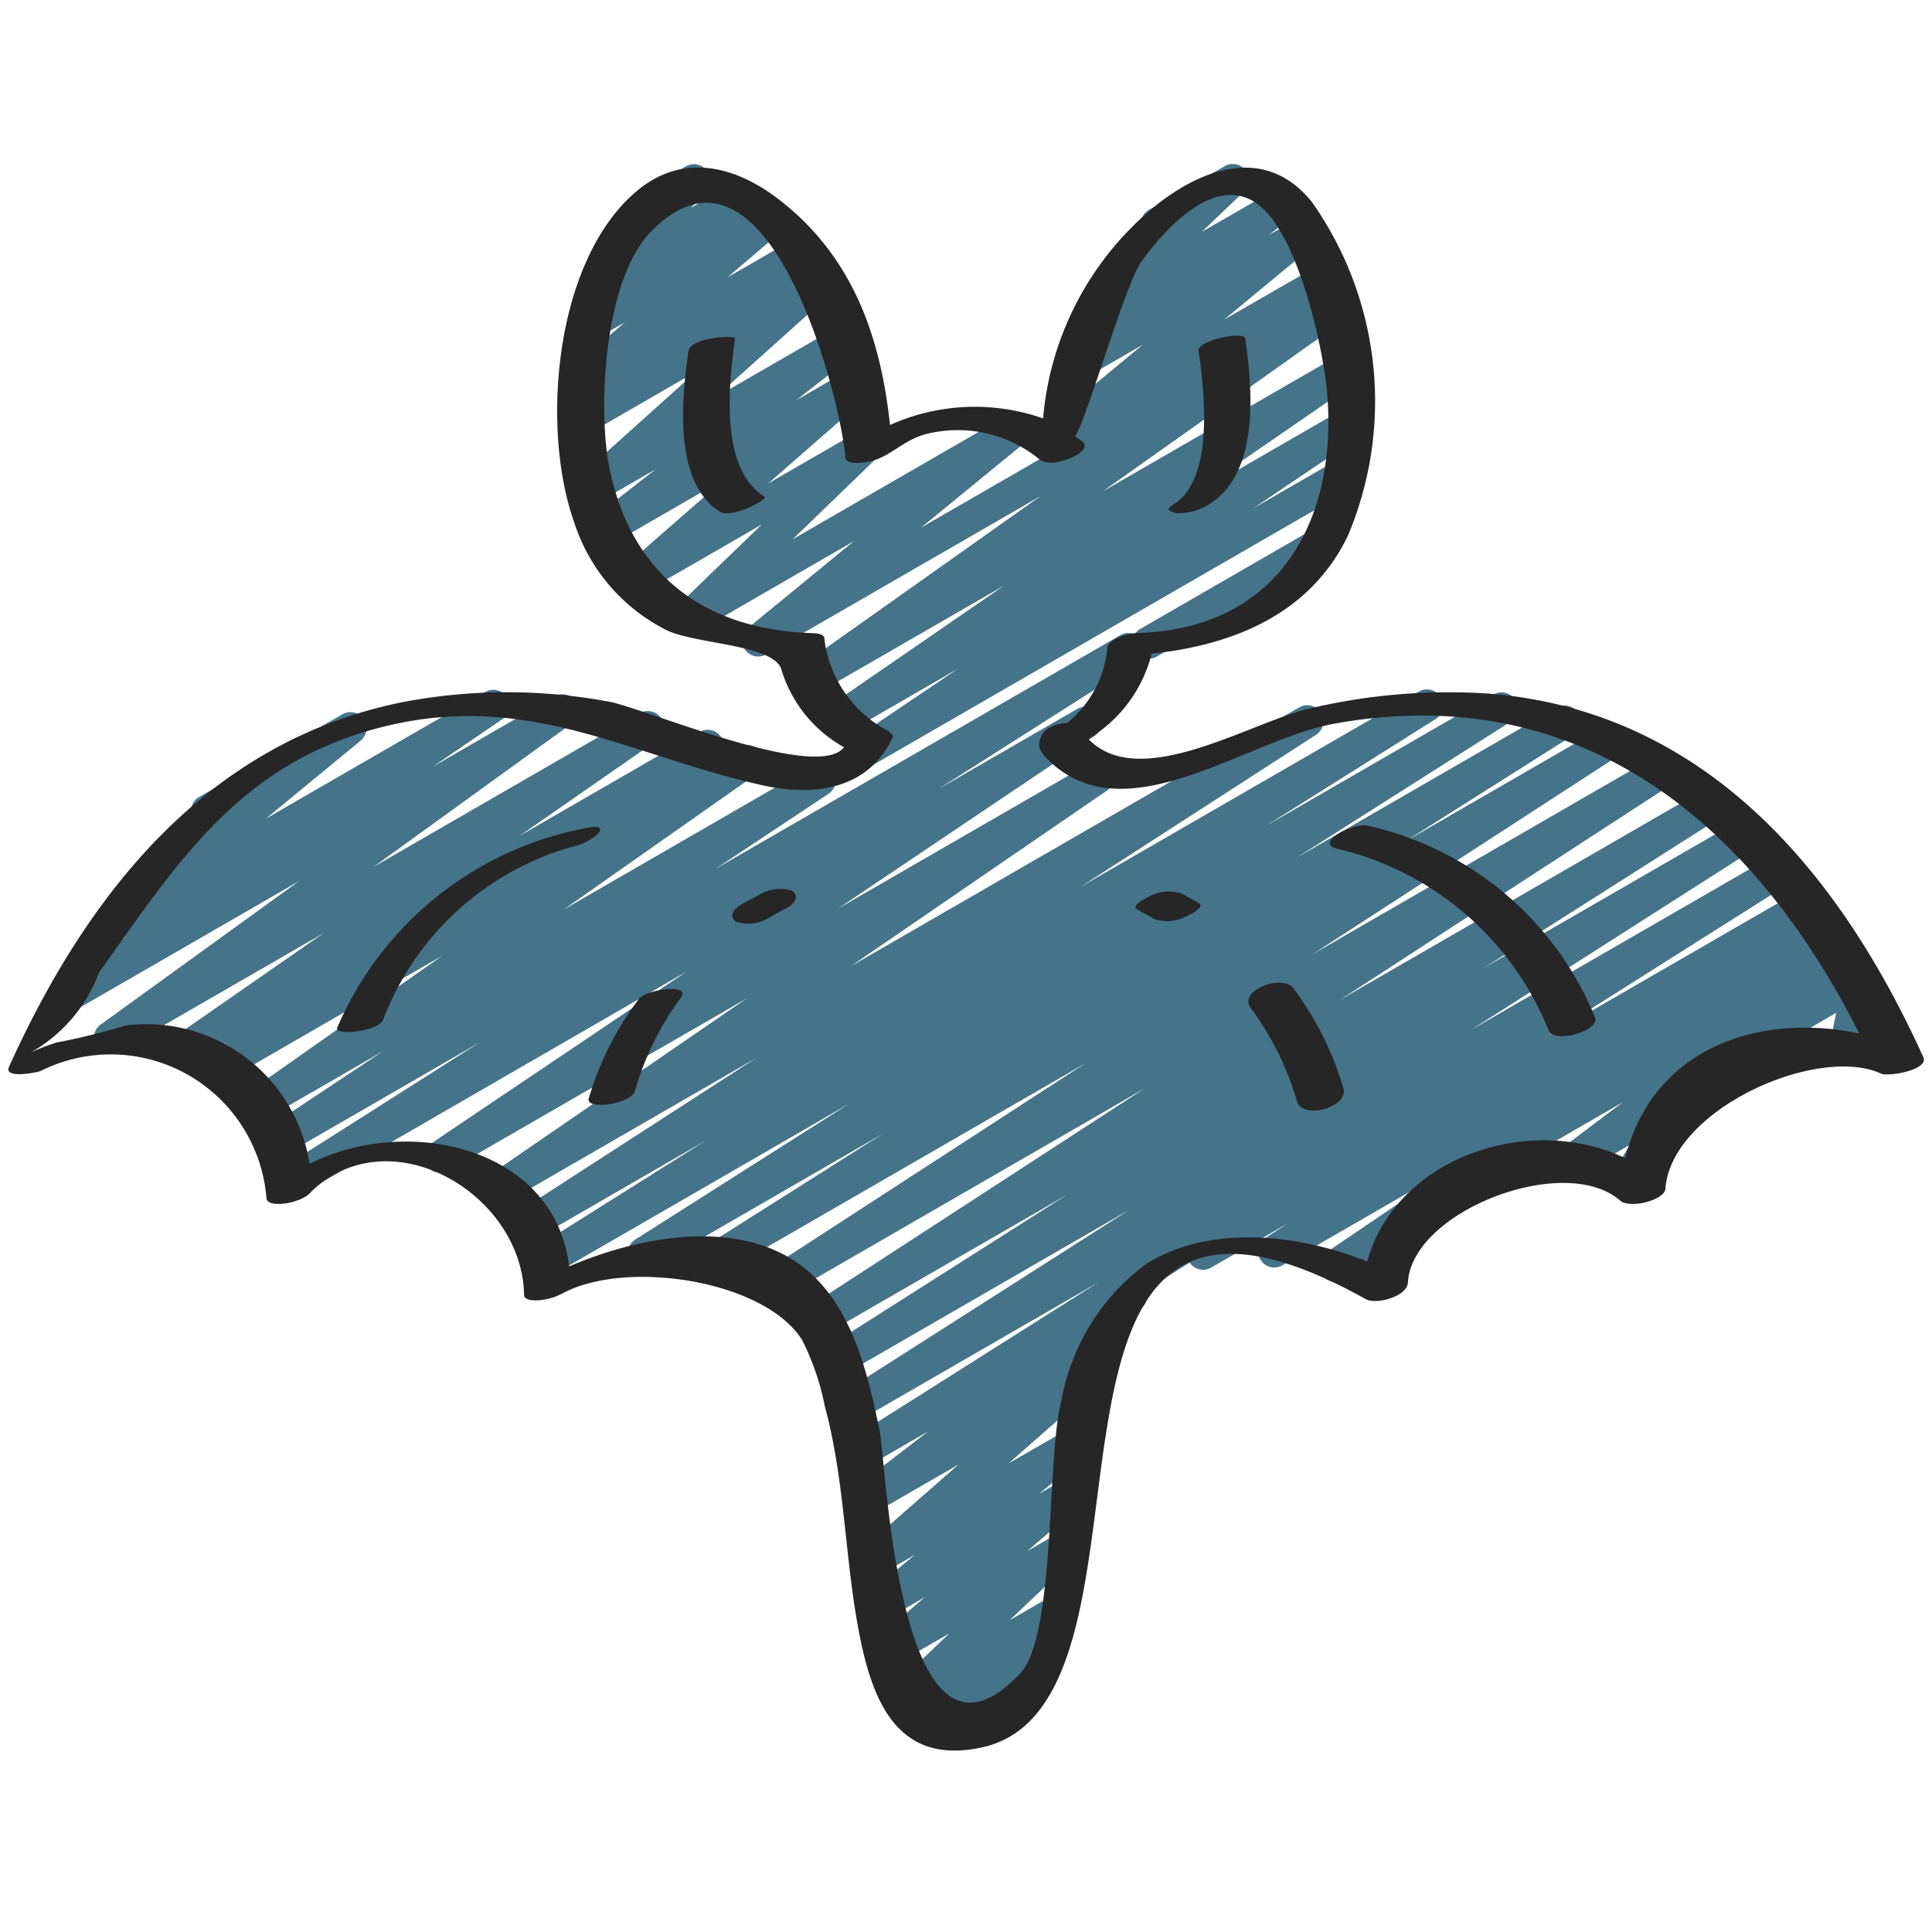 <svg id="Icons" height="512" viewBox="0 0 60 60" width="512" xmlns="http://www.w3.org/2000/svg"><path d="m58.65 33.335a.522.522 0 0 1 -.19-.037.5.5 0 0 1 -.292-.331l-.112-.411-.455.262a.5.5 0 0 1 -.742-.527l.162-.834-2.008 1.159a.5.5 0 1 1 -.5-.865l2.957-1.707a.5.5 0 0 1 .741.527l-.161.834.067-.039a.5.5 0 0 1 .733.3l.165.6a.5.5 0 0 1 .061.895l-.176.1a.493.493 0 0 1 -.25.074z" fill="#45738a"/><path d="m50.554 37.138a.5.5 0 0 1 -.431-.755l.489-.826-1.375.794a.5.5 0 0 1 -.55-.832l1.713-1.291-3.632 2.1a.5.5 0 1 1 -.5-.865l10.752-6.208a.5.5 0 0 1 .55.832l-5.115 3.85a.5.5 0 0 1 -.01.491l-.966 1.629a.236.236 0 0 1 .023.035.5.5 0 0 1 -.183.682l-.516.3a.5.5 0 0 1 -.249.064z" fill="#45738a"/><path d="m42.714 40.336a.5.5 0 0 1 -.455-.708l.123-.268-.664.383a.5.5 0 0 1 -.674-.167.5.5 0 0 1 .143-.68l3.856-2.614-5.226 3.018a.5.5 0 0 1 -.522-.852l.715-.465-2.379 1.373a.5.5 0 1 1 -.5-.865l18.815-10.864a.5.5 0 0 1 .523.852l-.722.469.776-.448a.5.5 0 0 1 .531.847l-13.072 8.863a.5.5 0 0 1 -.041.144l-.494 1.081a.5.5 0 0 1 -.192.666l-.291.168a.509.509 0 0 1 -.25.067z" fill="#45738a"/><path d="m35.669 20.46a.5.5 0 0 1 -.25-.933l5.356-3.091a.5.5 0 1 1 .5.865l-5.356 3.092a.5.5 0 0 1 -.25.067z" fill="#45738a"/><path d="m28.942 54.177a.5.5 0 0 1 -.344-.862l.661-.631-1.023.589a.5.5 0 0 1 -.594-.794l1.839-1.75-1.687.973a.5.5 0 0 1 -.576-.811l1.5-1.287-1.134.654a.5.5 0 0 1 -.568-.819l1.395-1.151-1 .575a.5.5 0 0 1 -.579-.808l2.934-2.572-2.6 1.5a.5.5 0 0 1 -.555-.829l2.215-1.7-1.889 1.09a.5.5 0 0 1 -.517-.855l7.709-4.876-7.476 4.316a.5.5 0 0 1 -.518-.855l8.942-5.706-8.832 5.1a.5.5 0 0 1 -.519-.854l7.417-4.714-7.478 4.316a.5.5 0 0 1 -.522-.852l10.417-6.77-10.937 6.314a.5.5 0 0 1 -.522-.851l9.621-6.244-10.962 6.328a.5.5 0 0 1 -.518-.856l5.192-3.285-7.177 4.144a.5.5 0 0 1 -.519-.855l6.645-4.219-9.227 5.33a.5.5 0 0 1 -.516-.856l5.289-3.329-5.245 3.027a.5.5 0 0 1 -.522-.852l7.318-4.73-7.709 4.452a.5.5 0 0 1 -.534-.845l7.963-5.467-9.283 5.359a.5.5 0 0 1 -.529-.847l7.945-5.346-12.084 6.98a.5.5 0 0 1 -.519-.854l6.177-3.925-6.018 3.475a.5.5 0 0 1 -.527-.85l3.531-2.344-3.593 2.072a.5.5 0 0 1 -.537-.842l5.975-4.2-6.482 3.744a.5.5 0 0 1 -.525-.851l.336-.22-.767.449a.5.5 0 0 1 -.535-.843l4.276-2.972-6.375 3.674a.5.5 0 0 1 -.543-.838l6.164-4.458-7 4.041a.5.5 0 0 1 -.531-.845l2.182-1.488-.431.249a.5.5 0 0 1 -.568-.818l3.429-2.82a.5.5 0 0 1 -.187-.929l4.457-2.573a.5.5 0 0 1 .567.818l-2.949 2.427 6.819-3.938a.5.5 0 0 1 .531.846l-2.184 1.488 3.8-2.194a.5.5 0 0 1 .543.838l-6.165 4.458 8.28-4.78a.5.5 0 0 1 .535.842l-4.276 2.972 5.594-3.229a.5.5 0 0 1 .525.85l-.338.222 1.034-.6a.5.5 0 0 1 .537.842l-5.977 4.2 7.7-4.445a.5.5 0 0 1 .526.849l-3.523 2.34 12.588-7.267a.5.5 0 0 1 .518.854l-6.172 3.927 4.291-2.477a.5.5 0 0 1 .53.848l-7.95 5.349 7.832-4.52a.5.5 0 0 1 .534.845l-7.968 5.464 13.934-8.044a.5.5 0 0 1 .522.852l-7.316 4.725 10.515-6.07a.5.5 0 0 1 .517.855l-5.281 3.324 7.061-4.076a.5.5 0 0 1 .519.855l-6.634 4.213 8.074-4.662a.5.5 0 0 1 .518.856l-5.2 3.291 6.2-3.58a.5.5 0 0 1 .522.851l-9.615 6.241 10.761-6.213a.5.5 0 0 1 .522.851l-10.427 6.776 11.378-6.569a.5.5 0 0 1 .519.855l-7.409 4.708 7.99-4.613a.5.5 0 0 1 .518.854l-8.93 5.7 9.412-5.433a.5.5 0 0 1 .517.855l-20 12.647a.5.5 0 0 1 -.165.568l-2.211 1.7.436-.251a.5.5 0 0 1 .579.809l-2.934 2.57 1.785-1.03a.5.5 0 0 1 .569.818l-1.4 1.152.561-.324a.5.5 0 0 1 .576.812l-1.5 1.29.7-.406a.5.5 0 0 1 .595.8l-1.839 1.749 1-.577a.5.5 0 0 1 .595.794l-.707.676a.5.5 0 0 1 .568.232.5.5 0 0 1 -.183.682l-3.455 2a.49.49 0 0 1 -.235.055z" fill="#45738a"/><path d="m33.1 13.831a.5.5 0 0 1 -.41-.215.5.5 0 0 1 .092-.671l2.709-2.24-1.822 1.052a.5.5 0 0 1 -.558-.827l.915-.714a.491.491 0 0 1 -.486-.193.5.5 0 0 1 .056-.662l2.078-1.978a.5.5 0 0 1 .005-.863l2.339-1.351a.5.5 0 0 1 .595.8l-1.289 1.231 2.259-1.3a.5.5 0 0 1 .558.827l-.739.575.754-.435a.5.5 0 0 1 .569.819l-2.709 2.24 2.781-1.6a.5.5 0 0 1 .5.865l-7.943 4.586a.491.491 0 0 1 -.254.054z" fill="#45738a"/><path d="m26.79 23.867a.5.5 0 0 1 -.279-.914l3.242-2.187-3.443 1.987a.5.5 0 0 1 -.534-.845l5.405-3.721-5.724 3.3a.5.5 0 0 1 -.539-.841l7.407-5.246-8.535 4.925a.5.5 0 0 1 -.566-.819l3.295-2.7-4.919 2.842a.5.5 0 0 1 -.6-.792l2.658-2.568-3.724 2.15a.5.5 0 0 1 -.579-.809l3.157-2.761-3.5 2.021a.5.5 0 0 1 -.558-.827l1.908-1.489-1.778 1.027a.5.5 0 0 1 -.584-.807l3.623-3.254-3.29 1.9a.5.5 0 0 1 -.551-.833l.441-.333a.5.5 0 0 1 -.458-.862l1.64-1.4-.672.387a.5.5 0 0 1 -.572-.814l.791-.669a.506.506 0 0 1 -.3-.175.5.5 0 0 1 .014-.648l1.034-1.16a.505.505 0 0 1 -.161-.17.5.5 0 0 1 .183-.683l1.58-.913a.5.5 0 0 1 .624.765l-.462.52 1.321-.763a.5.5 0 0 1 .572.815l-.268.227.57-.329a.5.5 0 0 1 .574.814l-1.642 1.4 2.058-1.188a.5.5 0 0 1 .551.832l-.339.256.4-.232a.5.5 0 0 1 .584.8l-3.624 3.255 3.846-2.22a.5.5 0 0 1 .558.827l-1.9 1.487 1.716-.992a.5.5 0 0 1 .579.809l-3.158 2.762 2.814-1.624a.5.5 0 0 1 .6.792l-2.656 2.567 6.711-3.875a.5.5 0 0 1 .567.819l-3.3 2.7 12.518-7.222a.5.5 0 0 1 .539.841l-7.409 5.253 7.318-4.225a.5.5 0 0 1 .534.845l-5.398 3.718 4.942-2.853a.5.5 0 0 1 .529.847l-3.25 2.193 2.543-1.468a.5.5 0 0 1 .5.866l-14.924 8.615a.494.494 0 0 1 -.25.067z" fill="#45738a"/><g fill="#262626"><path d="m1.269 33.257a4.853 4.853 0 0 1 7.007 3.96c.023.326 1.135.154 1.395-.215 2.443-2.339 6.551.064 6.605 3.216 0 .251.726.2 1.148-.031h.011c1.974-1.1 6.318-.434 7.477 1.431a7.959 7.959 0 0 1 .705 2.059c.6 2.215.615 4.526 1.015 6.772.4 2.221 1.136 4.42 3.875 3.815 6.429-1.42-.049-20.591 11.908-13.918.327.183 1.287-.086 1.309-.512.115-2.222 4.886-4.058 6.6-2.541a.332.332 0 0 0 .153.068l.013.006h.005c.4.1 1.2-.141 1.226-.448.176-2.471 4.727-4.484 6.7-3.576.224.1 1.49-.112 1.309-.512-2.623-5.793-6.797-10.761-13.501-11.291a18.756 18.756 0 0 0 -5.543.46c-1.826.409-5.285 2.614-6.887.949a4.321 4.321 0 0 0 1.968-2.649c2.519-.264 4.931-1.224 6.1-3.68a10.74 10.74 0 0 0 -1.114-10.332c-1.346-1.688-3.183-1.162-4.688-.039a9.549 9.549 0 0 0 -3.671 6.745 6.413 6.413 0 0 0 -4.754.205c-.294-2.743-1.154-5.207-3.406-6.97-1.369-1.072-3.041-1.526-4.509-.254-2.515 2.18-2.925 7.325-1.9 10.225a5.7 5.7 0 0 0 2.875 3.369c.881.439 3.392.442 3.574 1.249a4.131 4.131 0 0 0 1.937 2.388c-.831 1.091-6.226-1.225-7.3-1.415a17.25 17.25 0 0 0 -6.438.02c-6.043 1.237-9.76 5.936-12.193 11.319-.18.389.884.176.989.127zm1.8-3.046c2.38-3.328 4.283-6.4 8.566-7.571 4.648-1.273 7.807.8 12.038 1.746 1.548.344 3.274.175 4.045-1.477.027-.057 0-.1-.052-.127a.2.2 0 0 0 -.083-.082 3.751 3.751 0 0 1 -1.861-2.27 3.161 3.161 0 0 1 -.12-.608c-.02-.163-.325-.157-.427-.161-3.386-.131-5.615-1.884-6.26-5.189-.347-1.777-.169-5.8 1.321-7.3 3.621-3.649 5.877 5.191 6.018 7.036.013.18.357.206.706.133.694-.127 1.08-.7 1.874-.879a4.016 4.016 0 0 1 3.467.818.291.291 0 0 0 .083.04.261.261 0 0 0 .044.02.518.518 0 0 0 .117.021 1.135 1.135 0 0 0 .128.007h.027a.879.879 0 0 0 .226-.039c.421-.1.843-.347.746-.537a.093.093 0 0 0 -.014-.036v-.009a3.022 3.022 0 0 0 -.267-.193c.406-.673 1.557-4.743 2.056-5.43.661-.913 2.18-2.678 3.507-1.856 1.35.838 2.143 4.565 2.261 5.937.324 3.751-1.334 7.253-5.775 7.451-.42-.013-1.029.2-1.049.467a3.422 3.422 0 0 1 -1.253 2.332 1.113 1.113 0 0 0 -.459.1l-.02.01a.6.6 0 0 0 -.38.629v.006a.241.241 0 0 0 .032.089c.006.01 0 .02.009.03s.009 0 .012.009l.017.032c.007.015.025.02.035.033s0 .027.012.039c2.385 2.665 6.229-.449 9.04-.957 7.734-1.4 13.07 3.193 16.305 9.621-3.142-.667-6.43.476-7.266 3.871-2.976-1.419-7.12-.026-8.016 3.211-2.151-.864-4.911-1.159-6.866.078a6.757 6.757 0 0 0 -2.632 4.254c-.461 1.68-.162 7.278-1.278 8.46-3.784 4.01-4.159-6.525-4.363-7.525-.4-1.953-.943-4.279-2.79-5.378-1.946-1.157-4.728-.65-6.854.262-.447-3.712-5.025-4.724-8.061-3.184a5.134 5.134 0 0 0 -5.7-4.3 21.226 21.226 0 0 1 -2.154.531 6.76 6.76 0 0 0 -.8.307 4.753 4.753 0 0 0 2.11-2.472z"/><path d="m22.83 10.512c.017-.121-1.389-.029-1.449.388-.21 1.448-.484 4.092.987 5 .337.207 1.516-.389 1.369-.479-1.4-.864-1.107-3.53-.907-4.909z"/><path d="m37.549 15.66c1.577-.973 1.351-3.571 1.123-5.148-.035-.242-1.5.054-1.449.388.177 1.221.5 3.975-.772 4.76-.281.173-.135.209.074.275a1.741 1.741 0 0 0 1.024-.275z"/><path d="m11.9 31.665a8.879 8.879 0 0 1 5.963-5.394c.567-.126 1.279-.767.268-.542a10.533 10.533 0 0 0 -7.66 6.19c-.096.256 1.287.122 1.429-.254z"/><path d="m23.9 28.49c.18-.1.361-.2.546-.3.22-.112.408-.375.136-.533a1.241 1.241 0 0 0 -1.024.145c-.185.094-.366.192-.546.295-.211.121-.416.371-.136.533a1.226 1.226 0 0 0 1.024-.14z"/><path d="m19.717 33.883a9.189 9.189 0 0 1 1.439-2.917c.3-.431-1.1-.244-1.323.068a9.662 9.662 0 0 0 -1.55 3.083c-.096.373 1.331.167 1.434-.234z"/><path d="m41.548 26.362a9.388 9.388 0 0 1 6.539 5.624c.175.454 1.606.018 1.449-.388a9.958 9.958 0 0 0 -7.084-5.96c-.412-.092-1.692.548-.904.724z"/><path d="m35.865 28.547a1.233 1.233 0 0 0 .936-.07c.073-.027.659-.3.427-.433q-.27-.155-.547-.3a1.261 1.261 0 0 0 -.936.07c-.066.024-.664.311-.426.432.181.1.366.198.546.301z"/><path d="m40.276 34.194c.151.59 1.6.207 1.448-.388a9.789 9.789 0 0 0 -1.551-3.106c-.33-.468-1.726.051-1.335.6a9.061 9.061 0 0 1 1.438 2.894z"/></g></svg>